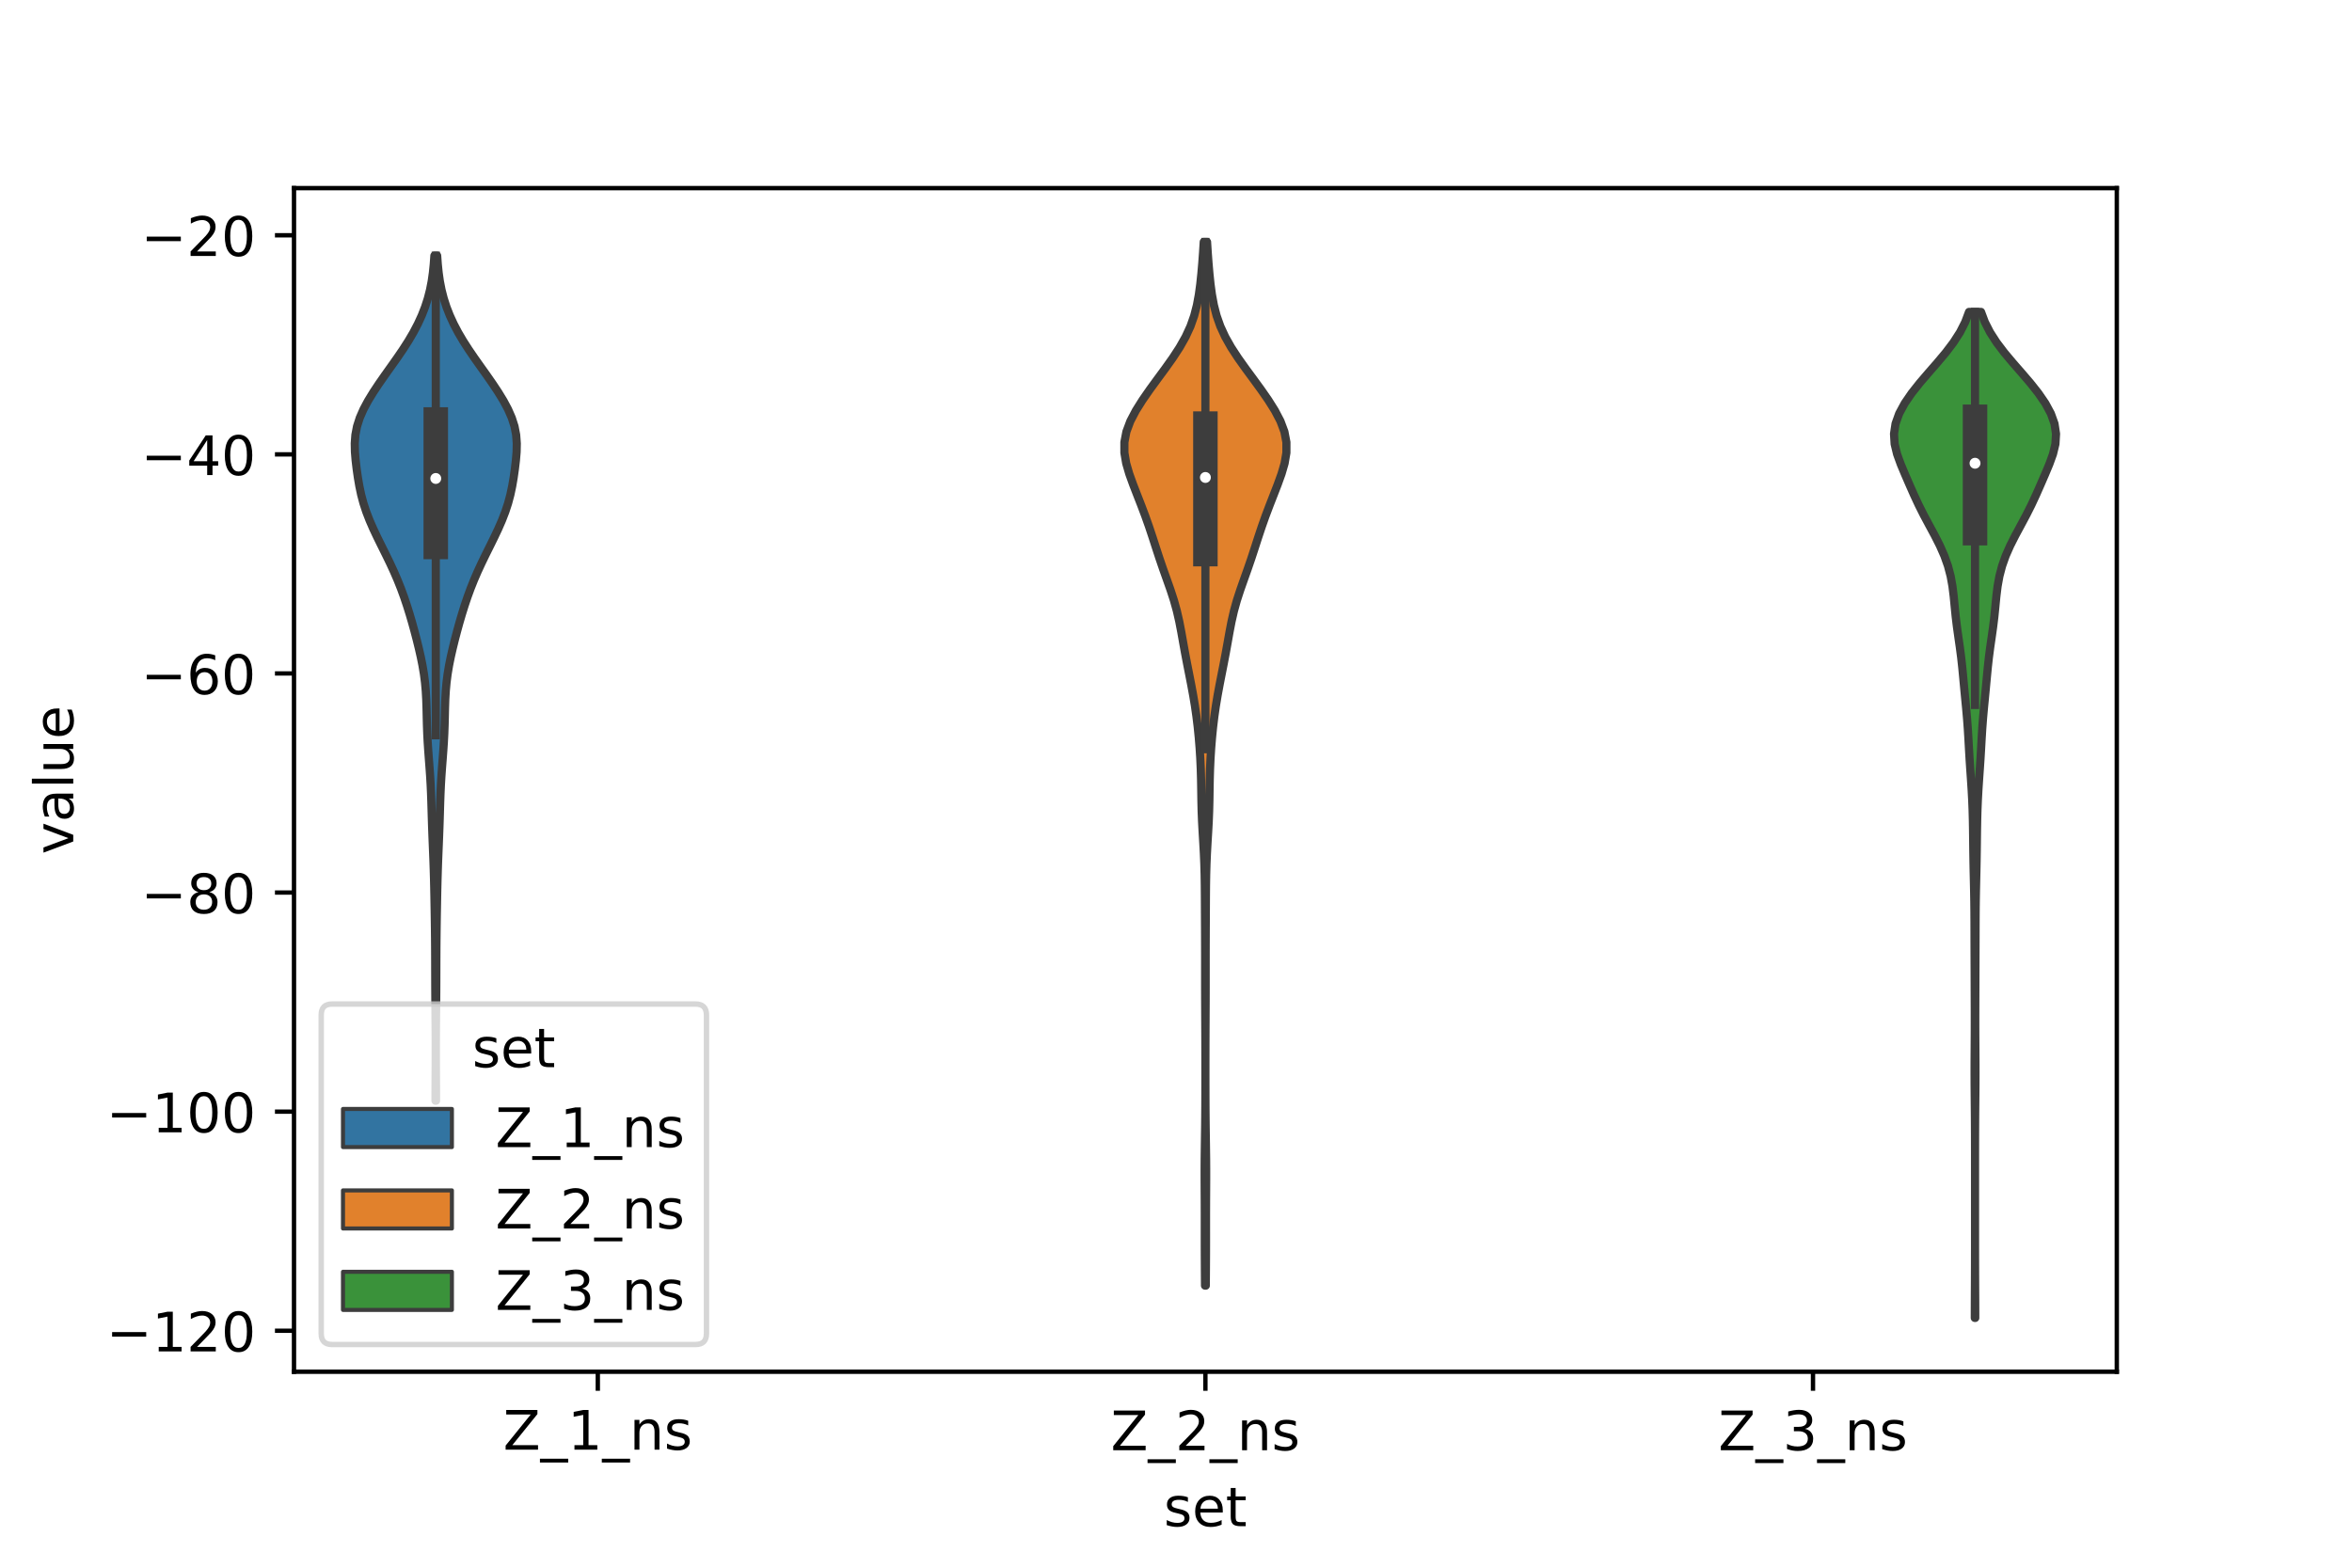 <?xml version="1.0" encoding="utf-8" standalone="no"?>
<!DOCTYPE svg PUBLIC "-//W3C//DTD SVG 1.1//EN"
  "http://www.w3.org/Graphics/SVG/1.1/DTD/svg11.dtd">
<!-- Created with matplotlib (https://matplotlib.org/) -->
<svg height="288pt" version="1.1" viewBox="0 0 432 288" width="432pt" xmlns="http://www.w3.org/2000/svg" xmlns:xlink="http://www.w3.org/1999/xlink">
 <defs>
  <style type="text/css">*{stroke-linecap:butt;stroke-linejoin:round;}</style>
 </defs>
 <g id="figure_1">
  <g id="patch_1">
   <path d="M 0 288 
L 432 288 
L 432 0 
L 0 0 
z
" style="fill:#ffffff;"/>
  </g>
  <g id="axes_1">
   <g id="patch_2">
    <path d="M 54 252 
L 388.8 252 
L 388.8 34.56 
L 54 34.56 
z
" style="fill:#ffffff;"/>
   </g>
   <g id="PolyCollection_1">
    <defs>
     <path d="M 80.091 -85.786 
L 79.989 -85.786 
L 79.991 -87.354 
L 79.997 -88.923 
L 80.006 -90.491 
L 80.014 -92.059 
L 80.02 -93.627 
L 80.021 -95.195 
L 80.019 -96.763 
L 80.011 -98.331 
L 80 -99.9 
L 79.986 -101.468 
L 79.972 -103.036 
L 79.96 -104.604 
L 79.95 -106.172 
L 79.943 -107.74 
L 79.939 -109.308 
L 79.935 -110.877 
L 79.93 -112.445 
L 79.922 -114.013 
L 79.909 -115.581 
L 79.891 -117.149 
L 79.869 -118.717 
L 79.844 -120.285 
L 79.816 -121.853 
L 79.787 -123.422 
L 79.754 -124.99 
L 79.716 -126.558 
L 79.67 -128.126 
L 79.617 -129.694 
L 79.556 -131.262 
L 79.492 -132.83 
L 79.429 -134.399 
L 79.371 -135.967 
L 79.32 -137.535 
L 79.274 -139.103 
L 79.227 -140.671 
L 79.171 -142.239 
L 79.1 -143.807 
L 79.008 -145.376 
L 78.897 -146.944 
L 78.777 -148.512 
L 78.66 -150.08 
L 78.556 -151.648 
L 78.475 -153.216 
L 78.418 -154.784 
L 78.379 -156.353 
L 78.343 -157.921 
L 78.291 -159.489 
L 78.203 -161.057 
L 78.063 -162.625 
L 77.862 -164.193 
L 77.599 -165.761 
L 77.283 -167.33 
L 76.926 -168.898 
L 76.54 -170.466 
L 76.129 -172.034 
L 75.697 -173.602 
L 75.238 -175.17 
L 74.748 -176.738 
L 74.219 -178.307 
L 73.645 -179.875 
L 73.02 -181.443 
L 72.342 -183.011 
L 71.616 -184.579 
L 70.854 -186.147 
L 70.074 -187.715 
L 69.301 -189.284 
L 68.56 -190.852 
L 67.875 -192.42 
L 67.268 -193.988 
L 66.753 -195.556 
L 66.335 -197.124 
L 66.003 -198.692 
L 65.735 -200.261 
L 65.511 -201.829 
L 65.324 -203.397 
L 65.193 -204.965 
L 65.16 -206.533 
L 65.275 -208.101 
L 65.577 -209.669 
L 66.078 -211.237 
L 66.764 -212.806 
L 67.604 -214.374 
L 68.561 -215.942 
L 69.601 -217.51 
L 70.694 -219.078 
L 71.811 -220.646 
L 72.921 -222.214 
L 73.994 -223.783 
L 75.002 -225.351 
L 75.924 -226.919 
L 76.748 -228.487 
L 77.467 -230.055 
L 78.08 -231.623 
L 78.584 -233.191 
L 78.985 -234.76 
L 79.29 -236.328 
L 79.512 -237.896 
L 79.671 -239.464 
L 79.784 -241.032 
L 80.296 -241.032 
L 80.296 -241.032 
L 80.409 -239.464 
L 80.568 -237.896 
L 80.79 -236.328 
L 81.095 -234.76 
L 81.496 -233.191 
L 82 -231.623 
L 82.613 -230.055 
L 83.332 -228.487 
L 84.156 -226.919 
L 85.078 -225.351 
L 86.086 -223.783 
L 87.159 -222.214 
L 88.269 -220.646 
L 89.386 -219.078 
L 90.479 -217.51 
L 91.519 -215.942 
L 92.476 -214.374 
L 93.316 -212.806 
L 94.002 -211.237 
L 94.503 -209.669 
L 94.805 -208.101 
L 94.92 -206.533 
L 94.887 -204.965 
L 94.756 -203.397 
L 94.569 -201.829 
L 94.345 -200.261 
L 94.077 -198.692 
L 93.745 -197.124 
L 93.327 -195.556 
L 92.812 -193.988 
L 92.205 -192.42 
L 91.52 -190.852 
L 90.779 -189.284 
L 90.006 -187.715 
L 89.226 -186.147 
L 88.464 -184.579 
L 87.738 -183.011 
L 87.06 -181.443 
L 86.435 -179.875 
L 85.861 -178.307 
L 85.332 -176.738 
L 84.842 -175.17 
L 84.383 -173.602 
L 83.951 -172.034 
L 83.54 -170.466 
L 83.154 -168.898 
L 82.797 -167.33 
L 82.481 -165.761 
L 82.218 -164.193 
L 82.017 -162.625 
L 81.877 -161.057 
L 81.789 -159.489 
L 81.737 -157.921 
L 81.701 -156.353 
L 81.662 -154.784 
L 81.605 -153.216 
L 81.524 -151.648 
L 81.42 -150.08 
L 81.303 -148.512 
L 81.183 -146.944 
L 81.072 -145.376 
L 80.98 -143.807 
L 80.909 -142.239 
L 80.853 -140.671 
L 80.806 -139.103 
L 80.76 -137.535 
L 80.709 -135.967 
L 80.651 -134.399 
L 80.588 -132.83 
L 80.524 -131.262 
L 80.463 -129.694 
L 80.41 -128.126 
L 80.364 -126.558 
L 80.326 -124.99 
L 80.293 -123.422 
L 80.264 -121.853 
L 80.236 -120.285 
L 80.211 -118.717 
L 80.189 -117.149 
L 80.171 -115.581 
L 80.158 -114.013 
L 80.15 -112.445 
L 80.145 -110.877 
L 80.141 -109.308 
L 80.137 -107.74 
L 80.13 -106.172 
L 80.12 -104.604 
L 80.108 -103.036 
L 80.094 -101.468 
L 80.08 -99.9 
L 80.069 -98.331 
L 80.061 -96.763 
L 80.059 -95.195 
L 80.06 -93.627 
L 80.066 -92.059 
L 80.074 -90.491 
L 80.083 -88.923 
L 80.089 -87.354 
L 80.091 -85.786 
z
" id="mb2df9603de" style="stroke:#3d3d3d;stroke-width:1.5;"/>
    </defs>
    <g clip-path="url(#p0246e64082)">
     <use style="fill:#3274a1;stroke:#3d3d3d;stroke-width:1.5;" x="0" xlink:href="#mb2df9603de" y="288"/>
    </g>
   </g>
   <g id="PolyCollection_2">
    <defs>
     <path d="M 221.472 -51.818 
L 221.328 -51.818 
L 221.314 -53.754 
L 221.302 -55.691 
L 221.292 -57.628 
L 221.287 -59.565 
L 221.287 -61.501 
L 221.288 -63.438 
L 221.287 -65.375 
L 221.281 -67.312 
L 221.27 -69.248 
L 221.26 -71.185 
L 221.259 -73.122 
L 221.27 -75.059 
L 221.294 -76.995 
L 221.322 -78.932 
L 221.35 -80.869 
L 221.371 -82.806 
L 221.386 -84.742 
L 221.393 -86.679 
L 221.397 -88.616 
L 221.399 -90.553 
L 221.398 -92.489 
L 221.396 -94.426 
L 221.392 -96.363 
L 221.385 -98.3 
L 221.376 -100.236 
L 221.366 -102.173 
L 221.357 -104.11 
L 221.352 -106.047 
L 221.35 -107.984 
L 221.351 -109.92 
L 221.352 -111.857 
L 221.349 -113.794 
L 221.343 -115.731 
L 221.335 -117.667 
L 221.325 -119.604 
L 221.316 -121.541 
L 221.306 -123.478 
L 221.29 -125.414 
L 221.258 -127.351 
L 221.203 -129.288 
L 221.12 -131.225 
L 221.013 -133.161 
L 220.897 -135.098 
L 220.791 -137.035 
L 220.713 -138.972 
L 220.666 -140.908 
L 220.637 -142.845 
L 220.604 -144.782 
L 220.549 -146.719 
L 220.461 -148.655 
L 220.338 -150.592 
L 220.181 -152.529 
L 219.987 -154.466 
L 219.753 -156.402 
L 219.474 -158.339 
L 219.152 -160.276 
L 218.794 -162.213 
L 218.415 -164.149 
L 218.033 -166.086 
L 217.664 -168.023 
L 217.315 -169.96 
L 216.971 -171.896 
L 216.598 -173.833 
L 216.155 -175.77 
L 215.617 -177.707 
L 214.987 -179.643 
L 214.303 -181.58 
L 213.613 -183.517 
L 212.949 -185.454 
L 212.315 -187.39 
L 211.689 -189.327 
L 211.042 -191.264 
L 210.354 -193.201 
L 209.624 -195.137 
L 208.868 -197.074 
L 208.116 -199.011 
L 207.417 -200.948 
L 206.852 -202.885 
L 206.522 -204.821 
L 206.52 -206.758 
L 206.89 -208.695 
L 207.615 -210.632 
L 208.629 -212.568 
L 209.847 -214.505 
L 211.192 -216.442 
L 212.605 -218.379 
L 214.031 -220.315 
L 215.408 -222.252 
L 216.672 -224.189 
L 217.767 -226.126 
L 218.658 -228.062 
L 219.341 -229.999 
L 219.841 -231.936 
L 220.199 -233.873 
L 220.461 -235.809 
L 220.663 -237.746 
L 220.83 -239.683 
L 220.973 -241.62 
L 221.094 -243.556 
L 221.706 -243.556 
L 221.706 -243.556 
L 221.827 -241.62 
L 221.97 -239.683 
L 222.137 -237.746 
L 222.339 -235.809 
L 222.601 -233.873 
L 222.959 -231.936 
L 223.459 -229.999 
L 224.142 -228.062 
L 225.033 -226.126 
L 226.128 -224.189 
L 227.392 -222.252 
L 228.769 -220.315 
L 230.195 -218.379 
L 231.608 -216.442 
L 232.953 -214.505 
L 234.171 -212.568 
L 235.185 -210.632 
L 235.91 -208.695 
L 236.28 -206.758 
L 236.278 -204.821 
L 235.948 -202.885 
L 235.383 -200.948 
L 234.684 -199.011 
L 233.932 -197.074 
L 233.176 -195.137 
L 232.446 -193.201 
L 231.758 -191.264 
L 231.111 -189.327 
L 230.485 -187.39 
L 229.851 -185.454 
L 229.187 -183.517 
L 228.497 -181.58 
L 227.813 -179.643 
L 227.183 -177.707 
L 226.645 -175.77 
L 226.202 -173.833 
L 225.829 -171.896 
L 225.485 -169.96 
L 225.136 -168.023 
L 224.767 -166.086 
L 224.385 -164.149 
L 224.006 -162.213 
L 223.648 -160.276 
L 223.326 -158.339 
L 223.047 -156.402 
L 222.813 -154.466 
L 222.619 -152.529 
L 222.462 -150.592 
L 222.339 -148.655 
L 222.251 -146.719 
L 222.196 -144.782 
L 222.163 -142.845 
L 222.134 -140.908 
L 222.087 -138.972 
L 222.009 -137.035 
L 221.903 -135.098 
L 221.787 -133.161 
L 221.68 -131.225 
L 221.597 -129.288 
L 221.542 -127.351 
L 221.51 -125.414 
L 221.494 -123.478 
L 221.484 -121.541 
L 221.475 -119.604 
L 221.465 -117.667 
L 221.457 -115.731 
L 221.451 -113.794 
L 221.448 -111.857 
L 221.449 -109.92 
L 221.45 -107.984 
L 221.448 -106.047 
L 221.443 -104.11 
L 221.434 -102.173 
L 221.424 -100.236 
L 221.415 -98.3 
L 221.408 -96.363 
L 221.404 -94.426 
L 221.402 -92.489 
L 221.401 -90.553 
L 221.403 -88.616 
L 221.407 -86.679 
L 221.414 -84.742 
L 221.429 -82.806 
L 221.45 -80.869 
L 221.478 -78.932 
L 221.506 -76.995 
L 221.53 -75.059 
L 221.541 -73.122 
L 221.54 -71.185 
L 221.53 -69.248 
L 221.519 -67.312 
L 221.513 -65.375 
L 221.512 -63.438 
L 221.513 -61.501 
L 221.513 -59.565 
L 221.508 -57.628 
L 221.498 -55.691 
L 221.486 -53.754 
L 221.472 -51.818 
z
" id="m06e3761631" style="stroke:#3d3d3d;stroke-width:1.5;"/>
    </defs>
    <g clip-path="url(#p0246e64082)">
     <use style="fill:#e1812c;stroke:#3d3d3d;stroke-width:1.5;" x="0" xlink:href="#m06e3761631" y="288"/>
    </g>
   </g>
   <g id="PolyCollection_3">
    <defs>
     <path d="M 362.803 -45.884 
L 362.717 -45.884 
L 362.72 -47.75 
L 362.727 -49.617 
L 362.737 -51.484 
L 362.746 -53.351 
L 362.752 -55.218 
L 362.756 -57.085 
L 362.759 -58.951 
L 362.759 -60.818 
L 362.76 -62.685 
L 362.76 -64.552 
L 362.76 -66.419 
L 362.76 -68.286 
L 362.76 -70.153 
L 362.76 -72.019 
L 362.76 -73.886 
L 362.759 -75.753 
L 362.757 -77.62 
L 362.753 -79.487 
L 362.745 -81.354 
L 362.733 -83.22 
L 362.716 -85.087 
L 362.699 -86.954 
L 362.684 -88.821 
L 362.677 -90.688 
L 362.679 -92.555 
L 362.689 -94.421 
L 362.701 -96.288 
L 362.711 -98.155 
L 362.715 -100.022 
L 362.713 -101.889 
L 362.708 -103.756 
L 362.702 -105.622 
L 362.696 -107.489 
L 362.69 -109.356 
L 362.683 -111.223 
L 362.675 -113.09 
L 362.669 -114.957 
L 362.664 -116.823 
L 362.659 -118.69 
L 362.648 -120.557 
L 362.627 -122.424 
L 362.594 -124.291 
L 362.552 -126.158 
L 362.508 -128.024 
L 362.471 -129.891 
L 362.442 -131.758 
L 362.42 -133.625 
L 362.397 -135.492 
L 362.364 -137.359 
L 362.313 -139.225 
L 362.238 -141.092 
L 362.136 -142.959 
L 362.014 -144.826 
L 361.884 -146.693 
L 361.76 -148.56 
L 361.65 -150.426 
L 361.546 -152.293 
L 361.432 -154.16 
L 361.293 -156.027 
L 361.127 -157.894 
L 360.946 -159.761 
L 360.768 -161.628 
L 360.596 -163.494 
L 360.418 -165.361 
L 360.213 -167.228 
L 359.969 -169.095 
L 359.7 -170.962 
L 359.438 -172.829 
L 359.211 -174.695 
L 359.024 -176.562 
L 358.845 -178.429 
L 358.617 -180.296 
L 358.279 -182.163 
L 357.789 -184.03 
L 357.127 -185.896 
L 356.304 -187.763 
L 355.358 -189.63 
L 354.35 -191.497 
L 353.351 -193.364 
L 352.412 -195.231 
L 351.543 -197.097 
L 350.718 -198.964 
L 349.908 -200.831 
L 349.125 -202.698 
L 348.447 -204.565 
L 347.994 -206.432 
L 347.88 -208.298 
L 348.162 -210.165 
L 348.832 -212.032 
L 349.841 -213.899 
L 351.121 -215.766 
L 352.599 -217.633 
L 354.197 -219.499 
L 355.826 -221.366 
L 357.392 -223.233 
L 358.807 -225.1 
L 360.008 -226.967 
L 360.958 -228.834 
L 361.657 -230.7 
L 363.863 -230.7 
L 363.863 -230.7 
L 364.562 -228.834 
L 365.512 -226.967 
L 366.713 -225.1 
L 368.128 -223.233 
L 369.694 -221.366 
L 371.323 -219.499 
L 372.921 -217.633 
L 374.399 -215.766 
L 375.679 -213.899 
L 376.688 -212.032 
L 377.358 -210.165 
L 377.64 -208.298 
L 377.526 -206.432 
L 377.073 -204.565 
L 376.395 -202.698 
L 375.612 -200.831 
L 374.802 -198.964 
L 373.977 -197.097 
L 373.108 -195.231 
L 372.169 -193.364 
L 371.17 -191.497 
L 370.162 -189.63 
L 369.216 -187.763 
L 368.393 -185.896 
L 367.731 -184.03 
L 367.241 -182.163 
L 366.903 -180.296 
L 366.675 -178.429 
L 366.496 -176.562 
L 366.309 -174.695 
L 366.082 -172.829 
L 365.82 -170.962 
L 365.551 -169.095 
L 365.307 -167.228 
L 365.102 -165.361 
L 364.924 -163.494 
L 364.752 -161.628 
L 364.574 -159.761 
L 364.393 -157.894 
L 364.227 -156.027 
L 364.088 -154.16 
L 363.974 -152.293 
L 363.87 -150.426 
L 363.76 -148.56 
L 363.636 -146.693 
L 363.506 -144.826 
L 363.384 -142.959 
L 363.282 -141.092 
L 363.207 -139.225 
L 363.156 -137.359 
L 363.123 -135.492 
L 363.1 -133.625 
L 363.078 -131.758 
L 363.049 -129.891 
L 363.012 -128.024 
L 362.968 -126.158 
L 362.926 -124.291 
L 362.893 -122.424 
L 362.872 -120.557 
L 362.861 -118.69 
L 362.856 -116.823 
L 362.851 -114.957 
L 362.845 -113.09 
L 362.837 -111.223 
L 362.83 -109.356 
L 362.824 -107.489 
L 362.818 -105.622 
L 362.812 -103.756 
L 362.807 -101.889 
L 362.805 -100.022 
L 362.809 -98.155 
L 362.819 -96.288 
L 362.831 -94.421 
L 362.841 -92.555 
L 362.843 -90.688 
L 362.836 -88.821 
L 362.821 -86.954 
L 362.804 -85.087 
L 362.787 -83.22 
L 362.775 -81.354 
L 362.767 -79.487 
L 362.763 -77.62 
L 362.761 -75.753 
L 362.76 -73.886 
L 362.76 -72.019 
L 362.76 -70.153 
L 362.76 -68.286 
L 362.76 -66.419 
L 362.76 -64.552 
L 362.76 -62.685 
L 362.761 -60.818 
L 362.761 -58.951 
L 362.764 -57.085 
L 362.768 -55.218 
L 362.774 -53.351 
L 362.783 -51.484 
L 362.793 -49.617 
L 362.8 -47.75 
L 362.803 -45.884 
z
" id="mcf551c4d6c" style="stroke:#3d3d3d;stroke-width:1.5;"/>
    </defs>
    <g clip-path="url(#p0246e64082)">
     <use style="fill:#3a923a;stroke:#3d3d3d;stroke-width:1.5;" x="0" xlink:href="#mcf551c4d6c" y="288"/>
    </g>
   </g>
   <g id="patch_3">
    <path clip-path="url(#p0246e64082)" d="M 109.8 2.972 
L 109.8 2.972 
L 109.8 2.972 
L 109.8 2.972 
z
" style="fill:#3274a1;stroke:#3d3d3d;stroke-linejoin:miter;stroke-width:0.75;"/>
   </g>
   <g id="patch_4">
    <path clip-path="url(#p0246e64082)" d="M 109.8 2.972 
L 109.8 2.972 
L 109.8 2.972 
L 109.8 2.972 
z
" style="fill:#e1812c;stroke:#3d3d3d;stroke-linejoin:miter;stroke-width:0.75;"/>
   </g>
   <g id="patch_5">
    <path clip-path="url(#p0246e64082)" d="M 109.8 2.972 
L 109.8 2.972 
L 109.8 2.972 
L 109.8 2.972 
z
" style="fill:#3a923a;stroke:#3d3d3d;stroke-linejoin:miter;stroke-width:0.75;"/>
   </g>
   <g id="matplotlib.axis_1">
    <g id="xtick_1">
     <g id="line2d_1">
      <defs>
       <path d="M 0 0 
L 0 3.5 
" id="m58512c2630" style="stroke:#000000;stroke-width:0.8;"/>
      </defs>
      <g>
       <use style="stroke:#000000;stroke-width:0.8;" x="109.8" xlink:href="#m58512c2630" y="252"/>
      </g>
     </g>
     <g id="text_1">
      <!-- Z_1_ns -->
      <g transform="translate(92.42 266.32)scale(0.1 -0.1)">
       <defs>
        <path d="M 5.609 72.906 
L 62.891 72.906 
L 62.891 65.375 
L 16.797 8.297 
L 64.016 8.297 
L 64.016 0 
L 4.5 0 
L 4.5 7.516 
L 50.594 64.594 
L 5.609 64.594 
z
" id="DejaVuSans-90"/>
        <path d="M 50.984 -16.609 
L 50.984 -23.578 
L -0.984 -23.578 
L -0.984 -16.609 
z
" id="DejaVuSans-95"/>
        <path d="M 12.406 8.297 
L 28.516 8.297 
L 28.516 63.922 
L 10.984 60.406 
L 10.984 69.391 
L 28.422 72.906 
L 38.281 72.906 
L 38.281 8.297 
L 54.391 8.297 
L 54.391 0 
L 12.406 0 
z
" id="DejaVuSans-49"/>
        <path d="M 54.891 33.016 
L 54.891 0 
L 45.906 0 
L 45.906 32.719 
Q 45.906 40.484 42.875 44.328 
Q 39.844 48.188 33.797 48.188 
Q 26.516 48.188 22.312 43.547 
Q 18.109 38.922 18.109 30.906 
L 18.109 0 
L 9.078 0 
L 9.078 54.688 
L 18.109 54.688 
L 18.109 46.188 
Q 21.344 51.125 25.703 53.562 
Q 30.078 56 35.797 56 
Q 45.219 56 50.047 50.172 
Q 54.891 44.344 54.891 33.016 
z
" id="DejaVuSans-110"/>
        <path d="M 44.281 53.078 
L 44.281 44.578 
Q 40.484 46.531 36.375 47.5 
Q 32.281 48.484 27.875 48.484 
Q 21.188 48.484 17.844 46.438 
Q 14.5 44.391 14.5 40.281 
Q 14.5 37.156 16.891 35.375 
Q 19.281 33.594 26.516 31.984 
L 29.594 31.297 
Q 39.156 29.25 43.188 25.516 
Q 47.219 21.781 47.219 15.094 
Q 47.219 7.469 41.188 3.016 
Q 35.156 -1.422 24.609 -1.422 
Q 20.219 -1.422 15.453 -0.562 
Q 10.688 0.297 5.422 2 
L 5.422 11.281 
Q 10.406 8.688 15.234 7.391 
Q 20.062 6.109 24.812 6.109 
Q 31.156 6.109 34.562 8.281 
Q 37.984 10.453 37.984 14.406 
Q 37.984 18.062 35.516 20.016 
Q 33.062 21.969 24.703 23.781 
L 21.578 24.516 
Q 13.234 26.266 9.516 29.906 
Q 5.812 33.547 5.812 39.891 
Q 5.812 47.609 11.281 51.797 
Q 16.75 56 26.812 56 
Q 31.781 56 36.172 55.266 
Q 40.578 54.547 44.281 53.078 
z
" id="DejaVuSans-115"/>
       </defs>
       <use xlink:href="#DejaVuSans-90"/>
       <use x="68.506" xlink:href="#DejaVuSans-95"/>
       <use x="118.506" xlink:href="#DejaVuSans-49"/>
       <use x="182.129" xlink:href="#DejaVuSans-95"/>
       <use x="232.129" xlink:href="#DejaVuSans-110"/>
       <use x="295.508" xlink:href="#DejaVuSans-115"/>
      </g>
     </g>
    </g>
    <g id="xtick_2">
     <g id="line2d_2">
      <g>
       <use style="stroke:#000000;stroke-width:0.8;" x="221.4" xlink:href="#m58512c2630" y="252"/>
      </g>
     </g>
     <g id="text_2">
      <!-- Z_2_ns -->
      <g transform="translate(204.02 266.422)scale(0.1 -0.1)">
       <defs>
        <path d="M 19.188 8.297 
L 53.609 8.297 
L 53.609 0 
L 7.328 0 
L 7.328 8.297 
Q 12.938 14.109 22.625 23.891 
Q 32.328 33.688 34.812 36.531 
Q 39.547 41.844 41.422 45.531 
Q 43.312 49.219 43.312 52.781 
Q 43.312 58.594 39.234 62.25 
Q 35.156 65.922 28.609 65.922 
Q 23.969 65.922 18.812 64.312 
Q 13.672 62.703 7.812 59.422 
L 7.812 69.391 
Q 13.766 71.781 18.938 73 
Q 24.125 74.219 28.422 74.219 
Q 39.75 74.219 46.484 68.547 
Q 53.219 62.891 53.219 53.422 
Q 53.219 48.922 51.531 44.891 
Q 49.859 40.875 45.406 35.406 
Q 44.188 33.984 37.641 27.219 
Q 31.109 20.453 19.188 8.297 
z
" id="DejaVuSans-50"/>
       </defs>
       <use xlink:href="#DejaVuSans-90"/>
       <use x="68.506" xlink:href="#DejaVuSans-95"/>
       <use x="118.506" xlink:href="#DejaVuSans-50"/>
       <use x="182.129" xlink:href="#DejaVuSans-95"/>
       <use x="232.129" xlink:href="#DejaVuSans-110"/>
       <use x="295.508" xlink:href="#DejaVuSans-115"/>
      </g>
     </g>
    </g>
    <g id="xtick_3">
     <g id="line2d_3">
      <g>
       <use style="stroke:#000000;stroke-width:0.8;" x="333" xlink:href="#m58512c2630" y="252"/>
      </g>
     </g>
     <g id="text_3">
      <!-- Z_3_ns -->
      <g transform="translate(315.62 266.422)scale(0.1 -0.1)">
       <defs>
        <path d="M 40.578 39.312 
Q 47.656 37.797 51.625 33 
Q 55.609 28.219 55.609 21.188 
Q 55.609 10.406 48.188 4.484 
Q 40.766 -1.422 27.094 -1.422 
Q 22.516 -1.422 17.656 -0.516 
Q 12.797 0.391 7.625 2.203 
L 7.625 11.719 
Q 11.719 9.328 16.594 8.109 
Q 21.484 6.891 26.812 6.891 
Q 36.078 6.891 40.938 10.547 
Q 45.797 14.203 45.797 21.188 
Q 45.797 27.641 41.281 31.266 
Q 36.766 34.906 28.719 34.906 
L 20.219 34.906 
L 20.219 43.016 
L 29.109 43.016 
Q 36.375 43.016 40.234 45.922 
Q 44.094 48.828 44.094 54.297 
Q 44.094 59.906 40.109 62.906 
Q 36.141 65.922 28.719 65.922 
Q 24.656 65.922 20.016 65.031 
Q 15.375 64.156 9.812 62.312 
L 9.812 71.094 
Q 15.438 72.656 20.344 73.438 
Q 25.25 74.219 29.594 74.219 
Q 40.828 74.219 47.359 69.109 
Q 53.906 64.016 53.906 55.328 
Q 53.906 49.266 50.438 45.094 
Q 46.969 40.922 40.578 39.312 
z
" id="DejaVuSans-51"/>
       </defs>
       <use xlink:href="#DejaVuSans-90"/>
       <use x="68.506" xlink:href="#DejaVuSans-95"/>
       <use x="118.506" xlink:href="#DejaVuSans-51"/>
       <use x="182.129" xlink:href="#DejaVuSans-95"/>
       <use x="232.129" xlink:href="#DejaVuSans-110"/>
       <use x="295.508" xlink:href="#DejaVuSans-115"/>
      </g>
     </g>
    </g>
    <g id="text_4">
     <!-- set -->
     <g transform="translate(213.759 280.378)scale(0.1 -0.1)">
      <defs>
       <path d="M 56.203 29.594 
L 56.203 25.203 
L 14.891 25.203 
Q 15.484 15.922 20.484 11.062 
Q 25.484 6.203 34.422 6.203 
Q 39.594 6.203 44.453 7.469 
Q 49.312 8.734 54.109 11.281 
L 54.109 2.781 
Q 49.266 0.734 44.188 -0.344 
Q 39.109 -1.422 33.891 -1.422 
Q 20.797 -1.422 13.156 6.188 
Q 5.516 13.812 5.516 26.812 
Q 5.516 40.234 12.766 48.109 
Q 20.016 56 32.328 56 
Q 43.359 56 49.781 48.891 
Q 56.203 41.797 56.203 29.594 
z
M 47.219 32.234 
Q 47.125 39.594 43.094 43.984 
Q 39.062 48.391 32.422 48.391 
Q 24.906 48.391 20.391 44.141 
Q 15.875 39.891 15.188 32.172 
z
" id="DejaVuSans-101"/>
       <path d="M 18.312 70.219 
L 18.312 54.688 
L 36.812 54.688 
L 36.812 47.703 
L 18.312 47.703 
L 18.312 18.016 
Q 18.312 11.328 20.141 9.422 
Q 21.969 7.516 27.594 7.516 
L 36.812 7.516 
L 36.812 0 
L 27.594 0 
Q 17.188 0 13.234 3.875 
Q 9.281 7.766 9.281 18.016 
L 9.281 47.703 
L 2.688 47.703 
L 2.688 54.688 
L 9.281 54.688 
L 9.281 70.219 
z
" id="DejaVuSans-116"/>
      </defs>
      <use xlink:href="#DejaVuSans-115"/>
      <use x="52.1" xlink:href="#DejaVuSans-101"/>
      <use x="113.623" xlink:href="#DejaVuSans-116"/>
     </g>
    </g>
   </g>
   <g id="matplotlib.axis_2">
    <g id="ytick_1">
     <g id="line2d_4">
      <defs>
       <path d="M 0 0 
L -3.5 0 
" id="m7ba83b7742" style="stroke:#000000;stroke-width:0.8;"/>
      </defs>
      <g>
       <use style="stroke:#000000;stroke-width:0.8;" x="54" xlink:href="#m7ba83b7742" y="244.469"/>
      </g>
     </g>
     <g id="text_5">
      <!-- −120 -->
      <g transform="translate(19.533 248.268)scale(0.1 -0.1)">
       <defs>
        <path d="M 10.594 35.5 
L 73.188 35.5 
L 73.188 27.203 
L 10.594 27.203 
z
" id="DejaVuSans-8722"/>
        <path d="M 31.781 66.406 
Q 24.172 66.406 20.328 58.906 
Q 16.5 51.422 16.5 36.375 
Q 16.5 21.391 20.328 13.891 
Q 24.172 6.391 31.781 6.391 
Q 39.453 6.391 43.281 13.891 
Q 47.125 21.391 47.125 36.375 
Q 47.125 51.422 43.281 58.906 
Q 39.453 66.406 31.781 66.406 
z
M 31.781 74.219 
Q 44.047 74.219 50.516 64.516 
Q 56.984 54.828 56.984 36.375 
Q 56.984 17.969 50.516 8.266 
Q 44.047 -1.422 31.781 -1.422 
Q 19.531 -1.422 13.062 8.266 
Q 6.594 17.969 6.594 36.375 
Q 6.594 54.828 13.062 64.516 
Q 19.531 74.219 31.781 74.219 
z
" id="DejaVuSans-48"/>
       </defs>
       <use xlink:href="#DejaVuSans-8722"/>
       <use x="83.789" xlink:href="#DejaVuSans-49"/>
       <use x="147.412" xlink:href="#DejaVuSans-50"/>
       <use x="211.035" xlink:href="#DejaVuSans-48"/>
      </g>
     </g>
    </g>
    <g id="ytick_2">
     <g id="line2d_5">
      <g>
       <use style="stroke:#000000;stroke-width:0.8;" x="54" xlink:href="#m7ba83b7742" y="204.219"/>
      </g>
     </g>
     <g id="text_6">
      <!-- −100 -->
      <g transform="translate(19.533 208.019)scale(0.1 -0.1)">
       <use xlink:href="#DejaVuSans-8722"/>
       <use x="83.789" xlink:href="#DejaVuSans-49"/>
       <use x="147.412" xlink:href="#DejaVuSans-48"/>
       <use x="211.035" xlink:href="#DejaVuSans-48"/>
      </g>
     </g>
    </g>
    <g id="ytick_3">
     <g id="line2d_6">
      <g>
       <use style="stroke:#000000;stroke-width:0.8;" x="54" xlink:href="#m7ba83b7742" y="163.97"/>
      </g>
     </g>
     <g id="text_7">
      <!-- −80 -->
      <g transform="translate(25.895 167.769)scale(0.1 -0.1)">
       <defs>
        <path d="M 31.781 34.625 
Q 24.75 34.625 20.719 30.859 
Q 16.703 27.094 16.703 20.516 
Q 16.703 13.922 20.719 10.156 
Q 24.75 6.391 31.781 6.391 
Q 38.812 6.391 42.859 10.172 
Q 46.922 13.969 46.922 20.516 
Q 46.922 27.094 42.891 30.859 
Q 38.875 34.625 31.781 34.625 
z
M 21.922 38.812 
Q 15.578 40.375 12.031 44.719 
Q 8.5 49.078 8.5 55.328 
Q 8.5 64.062 14.719 69.141 
Q 20.953 74.219 31.781 74.219 
Q 42.672 74.219 48.875 69.141 
Q 55.078 64.062 55.078 55.328 
Q 55.078 49.078 51.531 44.719 
Q 48 40.375 41.703 38.812 
Q 48.828 37.156 52.797 32.312 
Q 56.781 27.484 56.781 20.516 
Q 56.781 9.906 50.312 4.234 
Q 43.844 -1.422 31.781 -1.422 
Q 19.734 -1.422 13.25 4.234 
Q 6.781 9.906 6.781 20.516 
Q 6.781 27.484 10.781 32.312 
Q 14.797 37.156 21.922 38.812 
z
M 18.312 54.391 
Q 18.312 48.734 21.844 45.562 
Q 25.391 42.391 31.781 42.391 
Q 38.141 42.391 41.719 45.562 
Q 45.312 48.734 45.312 54.391 
Q 45.312 60.062 41.719 63.234 
Q 38.141 66.406 31.781 66.406 
Q 25.391 66.406 21.844 63.234 
Q 18.312 60.062 18.312 54.391 
z
" id="DejaVuSans-56"/>
       </defs>
       <use xlink:href="#DejaVuSans-8722"/>
       <use x="83.789" xlink:href="#DejaVuSans-56"/>
       <use x="147.412" xlink:href="#DejaVuSans-48"/>
      </g>
     </g>
    </g>
    <g id="ytick_4">
     <g id="line2d_7">
      <g>
       <use style="stroke:#000000;stroke-width:0.8;" x="54" xlink:href="#m7ba83b7742" y="123.721"/>
      </g>
     </g>
     <g id="text_8">
      <!-- −60 -->
      <g transform="translate(25.895 127.52)scale(0.1 -0.1)">
       <defs>
        <path d="M 33.016 40.375 
Q 26.375 40.375 22.484 35.828 
Q 18.609 31.297 18.609 23.391 
Q 18.609 15.531 22.484 10.953 
Q 26.375 6.391 33.016 6.391 
Q 39.656 6.391 43.531 10.953 
Q 47.406 15.531 47.406 23.391 
Q 47.406 31.297 43.531 35.828 
Q 39.656 40.375 33.016 40.375 
z
M 52.594 71.297 
L 52.594 62.312 
Q 48.875 64.062 45.094 64.984 
Q 41.312 65.922 37.594 65.922 
Q 27.828 65.922 22.672 59.328 
Q 17.531 52.734 16.797 39.406 
Q 19.672 43.656 24.016 45.922 
Q 28.375 48.188 33.594 48.188 
Q 44.578 48.188 50.953 41.516 
Q 57.328 34.859 57.328 23.391 
Q 57.328 12.156 50.688 5.359 
Q 44.047 -1.422 33.016 -1.422 
Q 20.359 -1.422 13.672 8.266 
Q 6.984 17.969 6.984 36.375 
Q 6.984 53.656 15.188 63.938 
Q 23.391 74.219 37.203 74.219 
Q 40.922 74.219 44.703 73.484 
Q 48.484 72.75 52.594 71.297 
z
" id="DejaVuSans-54"/>
       </defs>
       <use xlink:href="#DejaVuSans-8722"/>
       <use x="83.789" xlink:href="#DejaVuSans-54"/>
       <use x="147.412" xlink:href="#DejaVuSans-48"/>
      </g>
     </g>
    </g>
    <g id="ytick_5">
     <g id="line2d_8">
      <g>
       <use style="stroke:#000000;stroke-width:0.8;" x="54" xlink:href="#m7ba83b7742" y="83.471"/>
      </g>
     </g>
     <g id="text_9">
      <!-- −40 -->
      <g transform="translate(25.895 87.27)scale(0.1 -0.1)">
       <defs>
        <path d="M 37.797 64.312 
L 12.891 25.391 
L 37.797 25.391 
z
M 35.203 72.906 
L 47.609 72.906 
L 47.609 25.391 
L 58.016 25.391 
L 58.016 17.188 
L 47.609 17.188 
L 47.609 0 
L 37.797 0 
L 37.797 17.188 
L 4.891 17.188 
L 4.891 26.703 
z
" id="DejaVuSans-52"/>
       </defs>
       <use xlink:href="#DejaVuSans-8722"/>
       <use x="83.789" xlink:href="#DejaVuSans-52"/>
       <use x="147.412" xlink:href="#DejaVuSans-48"/>
      </g>
     </g>
    </g>
    <g id="ytick_6">
     <g id="line2d_9">
      <g>
       <use style="stroke:#000000;stroke-width:0.8;" x="54" xlink:href="#m7ba83b7742" y="43.222"/>
      </g>
     </g>
     <g id="text_10">
      <!-- −20 -->
      <g transform="translate(25.895 47.021)scale(0.1 -0.1)">
       <use xlink:href="#DejaVuSans-8722"/>
       <use x="83.789" xlink:href="#DejaVuSans-50"/>
       <use x="147.412" xlink:href="#DejaVuSans-48"/>
      </g>
     </g>
    </g>
    <g id="text_11">
     <!-- value -->
     <g transform="translate(13.453 156.938)rotate(-90)scale(0.1 -0.1)">
      <defs>
       <path d="M 2.984 54.688 
L 12.5 54.688 
L 29.594 8.797 
L 46.688 54.688 
L 56.203 54.688 
L 35.688 0 
L 23.484 0 
z
" id="DejaVuSans-118"/>
       <path d="M 34.281 27.484 
Q 23.391 27.484 19.188 25 
Q 14.984 22.516 14.984 16.5 
Q 14.984 11.719 18.141 8.906 
Q 21.297 6.109 26.703 6.109 
Q 34.188 6.109 38.703 11.406 
Q 43.219 16.703 43.219 25.484 
L 43.219 27.484 
z
M 52.203 31.203 
L 52.203 0 
L 43.219 0 
L 43.219 8.297 
Q 40.141 3.328 35.547 0.953 
Q 30.953 -1.422 24.312 -1.422 
Q 15.922 -1.422 10.953 3.297 
Q 6 8.016 6 15.922 
Q 6 25.141 12.172 29.828 
Q 18.359 34.516 30.609 34.516 
L 43.219 34.516 
L 43.219 35.406 
Q 43.219 41.609 39.141 45 
Q 35.062 48.391 27.688 48.391 
Q 23 48.391 18.547 47.266 
Q 14.109 46.141 10.016 43.891 
L 10.016 52.203 
Q 14.938 54.109 19.578 55.047 
Q 24.219 56 28.609 56 
Q 40.484 56 46.344 49.844 
Q 52.203 43.703 52.203 31.203 
z
" id="DejaVuSans-97"/>
       <path d="M 9.422 75.984 
L 18.406 75.984 
L 18.406 0 
L 9.422 0 
z
" id="DejaVuSans-108"/>
       <path d="M 8.5 21.578 
L 8.5 54.688 
L 17.484 54.688 
L 17.484 21.922 
Q 17.484 14.156 20.5 10.266 
Q 23.531 6.391 29.594 6.391 
Q 36.859 6.391 41.078 11.031 
Q 45.312 15.672 45.312 23.688 
L 45.312 54.688 
L 54.297 54.688 
L 54.297 0 
L 45.312 0 
L 45.312 8.406 
Q 42.047 3.422 37.719 1 
Q 33.406 -1.422 27.688 -1.422 
Q 18.266 -1.422 13.375 4.438 
Q 8.5 10.297 8.5 21.578 
z
M 31.109 56 
z
" id="DejaVuSans-117"/>
      </defs>
      <use xlink:href="#DejaVuSans-118"/>
      <use x="59.18" xlink:href="#DejaVuSans-97"/>
      <use x="120.459" xlink:href="#DejaVuSans-108"/>
      <use x="148.242" xlink:href="#DejaVuSans-117"/>
      <use x="211.621" xlink:href="#DejaVuSans-101"/>
     </g>
    </g>
   </g>
   <g id="line2d_10">
    <path clip-path="url(#p0246e64082)" d="M 80.04 135.088 
L 80.04 46.968 
" style="fill:none;stroke:#3d3d3d;stroke-linecap:square;stroke-width:1.5;"/>
   </g>
   <g id="line2d_11">
    <path clip-path="url(#p0246e64082)" d="M 80.04 100.481 
L 80.04 77.058 
" style="fill:none;stroke:#3d3d3d;stroke-linecap:square;stroke-width:4.5;"/>
   </g>
   <g id="line2d_12">
    <path clip-path="url(#p0246e64082)" d="M 221.4 137.643 
L 221.4 44.444 
" style="fill:none;stroke:#3d3d3d;stroke-linecap:square;stroke-width:1.5;"/>
   </g>
   <g id="line2d_13">
    <path clip-path="url(#p0246e64082)" d="M 221.4 101.802 
L 221.4 77.821 
" style="fill:none;stroke:#3d3d3d;stroke-linecap:square;stroke-width:4.5;"/>
   </g>
   <g id="line2d_14">
    <path clip-path="url(#p0246e64082)" d="M 362.76 129.508 
L 362.76 57.3 
" style="fill:none;stroke:#3d3d3d;stroke-linecap:square;stroke-width:1.5;"/>
   </g>
   <g id="line2d_15">
    <path clip-path="url(#p0246e64082)" d="M 362.76 97.947 
L 362.76 76.568 
" style="fill:none;stroke:#3d3d3d;stroke-linecap:square;stroke-width:4.5;"/>
   </g>
   <g id="patch_6">
    <path d="M 54 252 
L 54 34.56 
" style="fill:none;stroke:#000000;stroke-linecap:square;stroke-linejoin:miter;stroke-width:0.8;"/>
   </g>
   <g id="patch_7">
    <path d="M 388.8 252 
L 388.8 34.56 
" style="fill:none;stroke:#000000;stroke-linecap:square;stroke-linejoin:miter;stroke-width:0.8;"/>
   </g>
   <g id="patch_8">
    <path d="M 54 252 
L 388.8 252 
" style="fill:none;stroke:#000000;stroke-linecap:square;stroke-linejoin:miter;stroke-width:0.8;"/>
   </g>
   <g id="patch_9">
    <path d="M 54 34.56 
L 388.8 34.56 
" style="fill:none;stroke:#000000;stroke-linecap:square;stroke-linejoin:miter;stroke-width:0.8;"/>
   </g>
   <g id="PathCollection_1">
    <defs>
     <path d="M 0 1.5 
C 0.398 1.5 0.779 1.342 1.061 1.061 
C 1.342 0.779 1.5 0.398 1.5 0 
C 1.5 -0.398 1.342 -0.779 1.061 -1.061 
C 0.779 -1.342 0.398 -1.5 0 -1.5 
C -0.398 -1.5 -0.779 -1.342 -1.061 -1.061 
C -1.342 -0.779 -1.5 -0.398 -1.5 0 
C -1.5 0.398 -1.342 0.779 -1.061 1.061 
C -0.779 1.342 -0.398 1.5 0 1.5 
z
" id="m9fc6ec1d08" style="stroke:#3d3d3d;"/>
    </defs>
    <g clip-path="url(#p0246e64082)">
     <use style="fill:#ffffff;stroke:#3d3d3d;" x="80.04" xlink:href="#m9fc6ec1d08" y="87.899"/>
    </g>
   </g>
   <g id="PathCollection_2">
    <g clip-path="url(#p0246e64082)">
     <use style="fill:#ffffff;stroke:#3d3d3d;" x="221.4" xlink:href="#m9fc6ec1d08" y="87.715"/>
    </g>
   </g>
   <g id="PathCollection_3">
    <g clip-path="url(#p0246e64082)">
     <use style="fill:#ffffff;stroke:#3d3d3d;" x="362.76" xlink:href="#m9fc6ec1d08" y="85.103"/>
    </g>
   </g>
   <g id="legend_1">
    <g id="patch_10">
     <path d="M 61 247 
L 127.759 247 
Q 129.759 247 129.759 245 
L 129.759 186.453 
Q 129.759 184.453 127.759 184.453 
L 61 184.453 
Q 59 184.453 59 186.453 
L 59 245 
Q 59 247 61 247 
z
" style="fill:#ffffff;opacity:0.8;stroke:#cccccc;stroke-linejoin:miter;"/>
    </g>
    <g id="text_12">
     <!-- set -->
     <g transform="translate(86.738 196.052)scale(0.1 -0.1)">
      <use xlink:href="#DejaVuSans-115"/>
      <use x="52.1" xlink:href="#DejaVuSans-101"/>
      <use x="113.623" xlink:href="#DejaVuSans-116"/>
     </g>
    </g>
    <g id="patch_11">
     <path d="M 63 210.73 
L 83 210.73 
L 83 203.73 
L 63 203.73 
z
" style="fill:#3274a1;stroke:#3d3d3d;stroke-linejoin:miter;stroke-width:0.75;"/>
    </g>
    <g id="text_13">
     <!-- Z_1_ns -->
     <g transform="translate(91 210.73)scale(0.1 -0.1)">
      <use xlink:href="#DejaVuSans-90"/>
      <use x="68.506" xlink:href="#DejaVuSans-95"/>
      <use x="118.506" xlink:href="#DejaVuSans-49"/>
      <use x="182.129" xlink:href="#DejaVuSans-95"/>
      <use x="232.129" xlink:href="#DejaVuSans-110"/>
      <use x="295.508" xlink:href="#DejaVuSans-115"/>
     </g>
    </g>
    <g id="patch_12">
     <path d="M 63 225.686 
L 83 225.686 
L 83 218.686 
L 63 218.686 
z
" style="fill:#e1812c;stroke:#3d3d3d;stroke-linejoin:miter;stroke-width:0.75;"/>
    </g>
    <g id="text_14">
     <!-- Z_2_ns -->
     <g transform="translate(91 225.686)scale(0.1 -0.1)">
      <use xlink:href="#DejaVuSans-90"/>
      <use x="68.506" xlink:href="#DejaVuSans-95"/>
      <use x="118.506" xlink:href="#DejaVuSans-50"/>
      <use x="182.129" xlink:href="#DejaVuSans-95"/>
      <use x="232.129" xlink:href="#DejaVuSans-110"/>
      <use x="295.508" xlink:href="#DejaVuSans-115"/>
     </g>
    </g>
    <g id="patch_13">
     <path d="M 63 240.642 
L 83 240.642 
L 83 233.642 
L 63 233.642 
z
" style="fill:#3a923a;stroke:#3d3d3d;stroke-linejoin:miter;stroke-width:0.75;"/>
    </g>
    <g id="text_15">
     <!-- Z_3_ns -->
     <g transform="translate(91 240.642)scale(0.1 -0.1)">
      <use xlink:href="#DejaVuSans-90"/>
      <use x="68.506" xlink:href="#DejaVuSans-95"/>
      <use x="118.506" xlink:href="#DejaVuSans-51"/>
      <use x="182.129" xlink:href="#DejaVuSans-95"/>
      <use x="232.129" xlink:href="#DejaVuSans-110"/>
      <use x="295.508" xlink:href="#DejaVuSans-115"/>
     </g>
    </g>
   </g>
  </g>
 </g>
 <defs>
  <clipPath id="p0246e64082">
   <rect height="217.44" width="334.8" x="54" y="34.56"/>
  </clipPath>
 </defs>
</svg>

